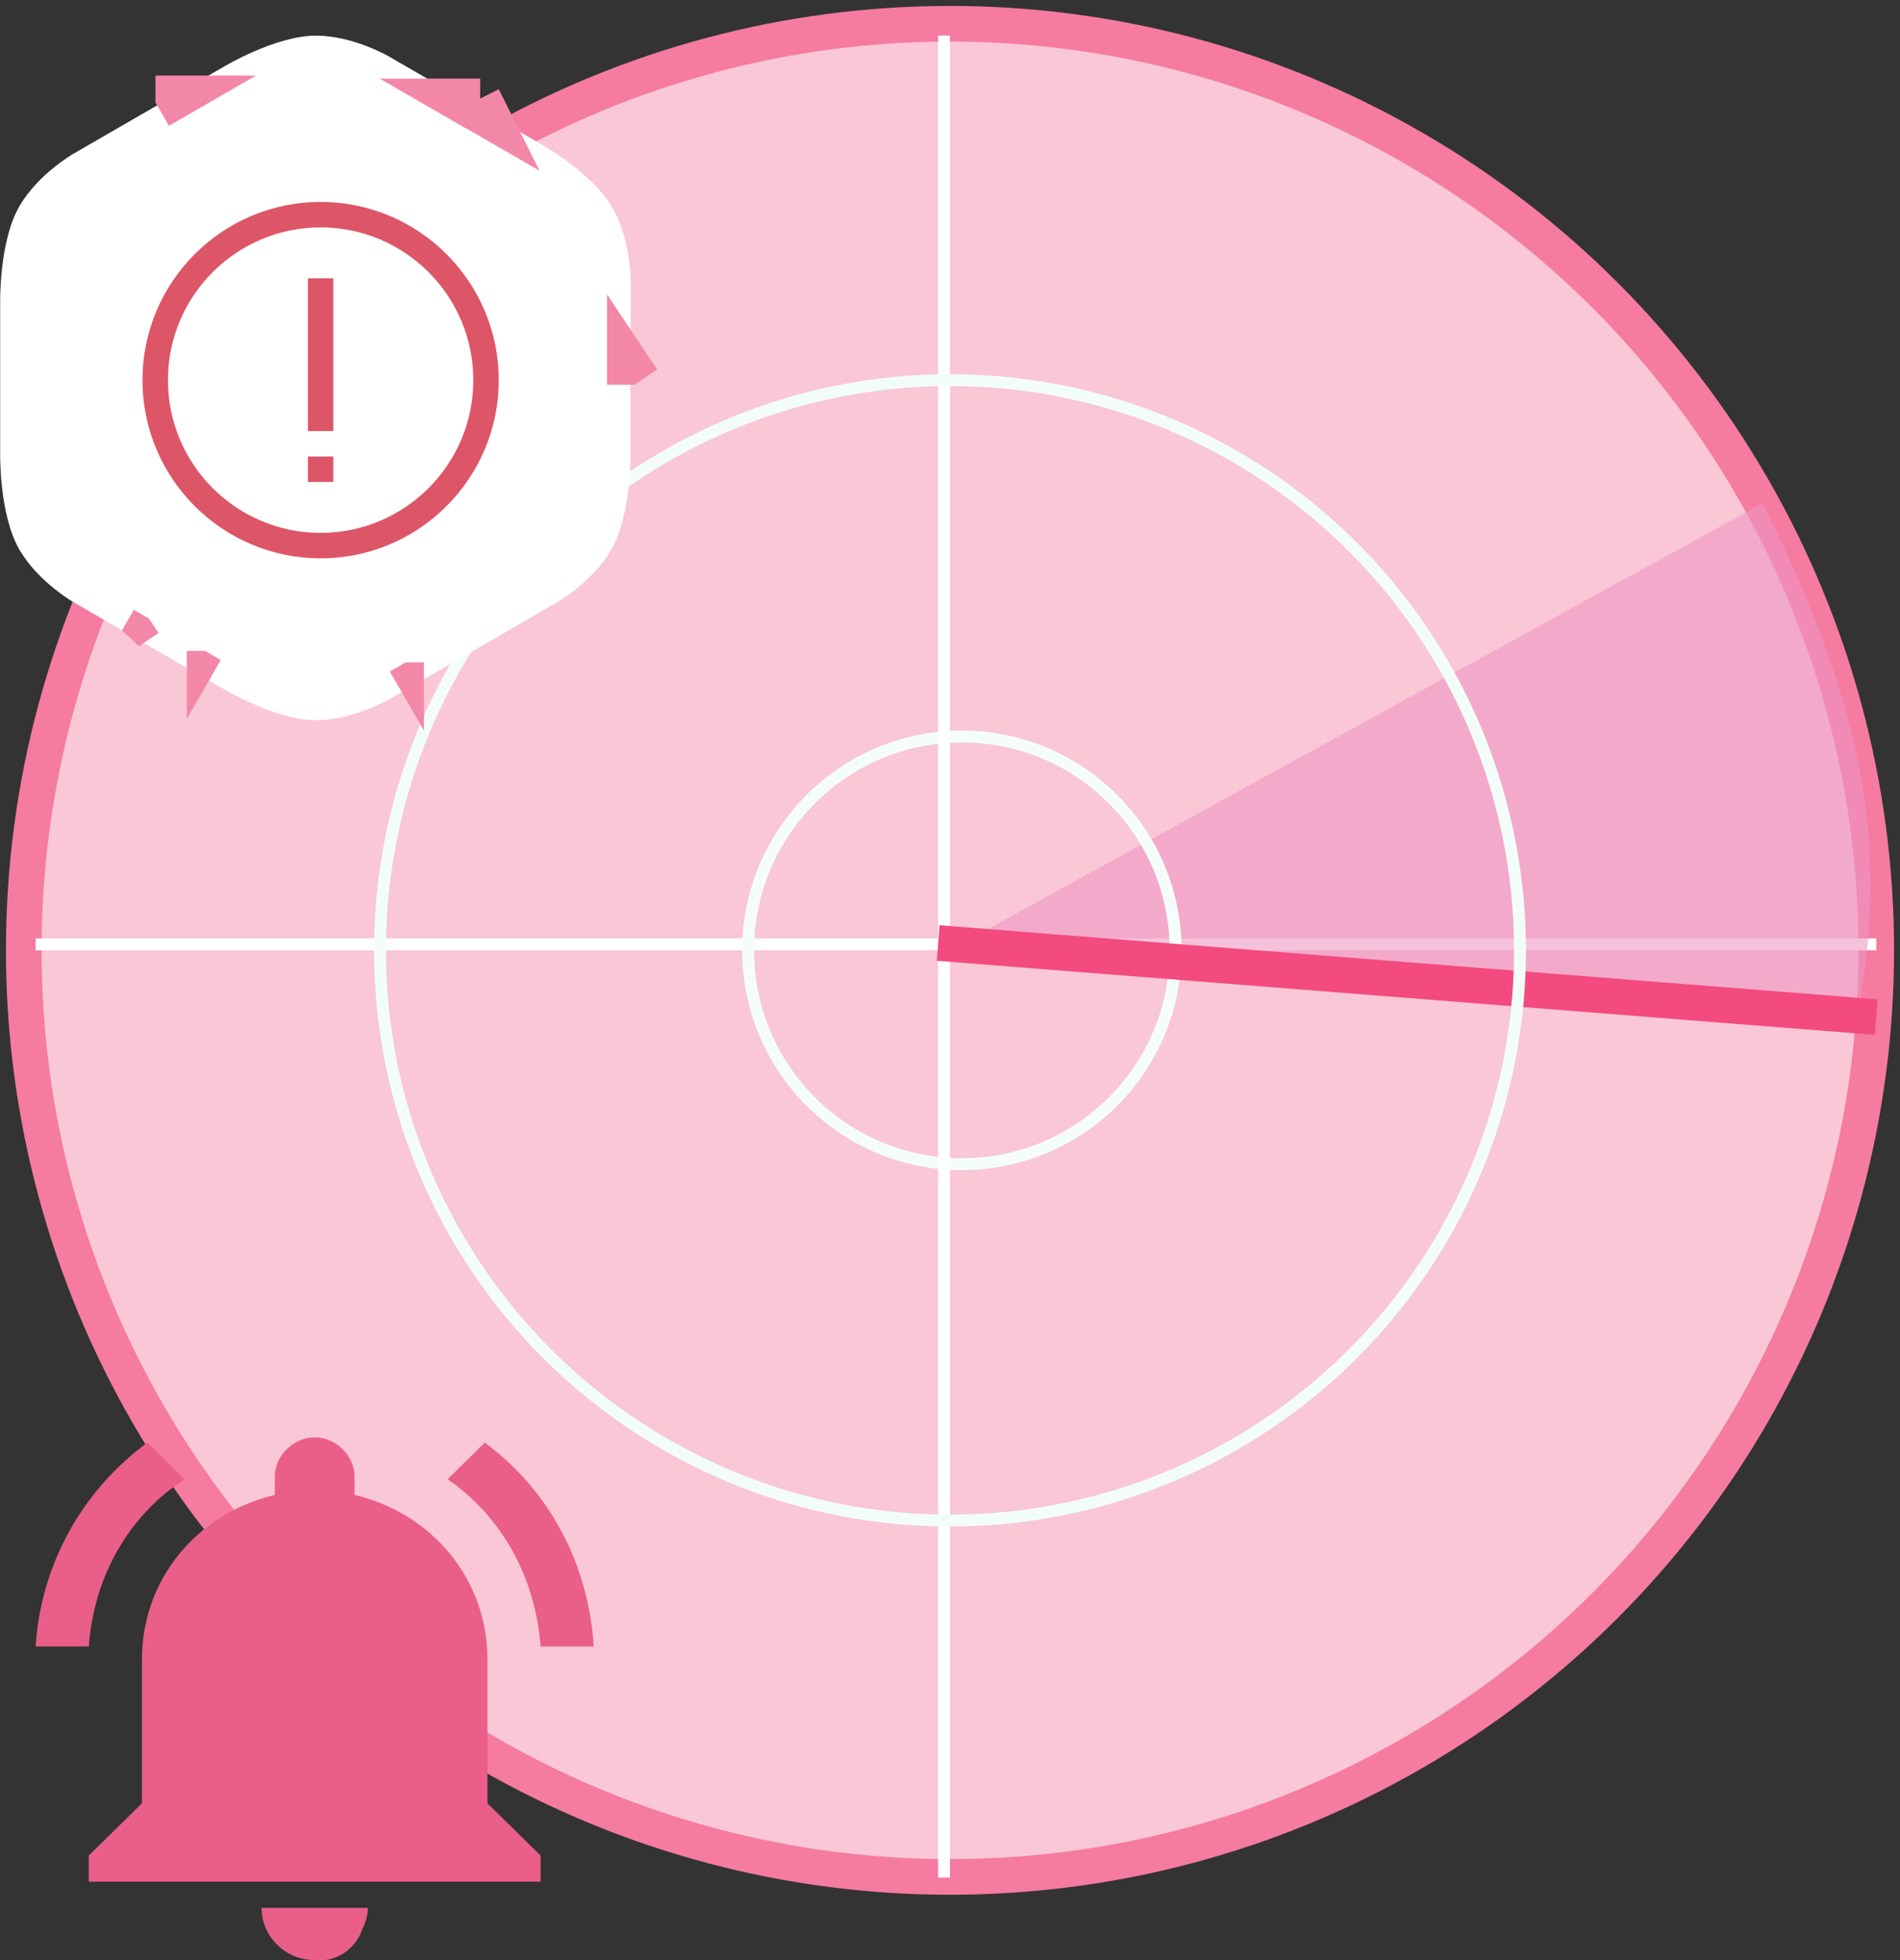 
<svg width="160px" height="165px" viewBox="0 0 160 165" version="1.1" xmlns="http://www.w3.org/2000/svg" xmlns:xlink="http://www.w3.org/1999/xlink">
    <rect x="0" y="0" width="160" height="165" fill="#333333" stroke="none"/>
    <!-- Generator: Sketch 48.2 (47327) - http://www.bohemiancoding.com/sketch -->
    <desc>Created with Sketch.</desc>
    <defs>
        <path d="M18.798,2.644 L14.094,5.36 L14.119,5.36 L11.89,6.646 L6.203,9.931 C6.203,9.931 3.249,11.616 1.661,14.314 C-0.086,17.278 0.015,22.447 0.015,22.447 L0.015,26.366 L0.015,27.879 L0.015,29.748 L0.015,31.643 L0.015,35.18 C0.015,35.18 -0.086,40.352 1.661,43.316 C3.249,46.014 6.203,47.7 6.203,47.7 L11.115,50.534 L11.137,50.567 L16.727,53.794 L16.734,53.794 L18.798,54.983 C18.798,54.983 23.225,57.659 26.668,57.626 C29.798,57.594 32.73,55.883 32.73,55.883 L34.675,54.763 L34.697,54.763 L46.9,47.714 C46.9,47.714 49.853,46.028 51.445,43.331 C53.192,40.366 53.088,35.194 53.088,35.194 L53.088,28.34 L53.117,28.383 L53.117,20.639 C53.117,20.639 53.131,17.239 51.593,14.512 C49.897,11.515 45.366,9.019 45.366,9.019 L40.662,6.303 L40.68,6.34 L39.422,5.616 L39.437,5.616 L32.73,1.744 C32.73,1.744 29.798,0.029 26.668,0 C23.225,-0.029 18.798,2.644 18.798,2.644 Z" id="path-1"></path>
    </defs>
    <g id="Page-1" stroke="none" stroke-width="1" fill="none" fill-rule="evenodd">
        <g id="New-Design" transform="translate(-1177, -2040)">
            <g id="Conflicts" transform="translate(1177, 2042)">
                <circle id="Oval-8" stroke="#F57BA1" stroke-width="3" fill="#F9C7D6" cx="80" cy="78" r="78"></circle>
                <path d="M3.5,77.5 L157.503,77.5" id="Line-34" stroke="#FFFFFF" stroke-linecap="square"></path>
                <path d="M80.734,77.555 L148.418,40.359 C152.605,48.649 155.329,56.113 156.59,62.752 C157.85,69.391 157.818,76.103 156.492,82.887 L80.734,77.555 Z" id="Path" fill-opacity="0.591" fill="#EF97C2"></path>
                <circle id="Oval-7" stroke="#F5FDFB" cx="81" cy="78" r="18"></circle>
                <path d="M79.5,1.5 L79.5,155.552" id="Line-33" stroke="#FFFFFF" stroke-linecap="square"></path>
                <path d="M80.5,77.5 L156.5,83.5" id="Line-32" stroke="#F34A7F" stroke-width="3" stroke-linecap="square"></path>
                <circle id="Oval-8" stroke="#F2FDFA" cx="80" cy="78" r="48"></circle>
                <g id="add-cell" transform="translate(0, 1)" fill-rule="nonzero">
                    <g id="hexagon">
                        <g id="Shape">
                            <use fill="#FFFFFF" fill-rule="evenodd" xlink:href="#path-1"></use>
                            <path stroke="#F387A8" stroke-width="2" d="M35.705,4.616 L38.937,6.482 L39.437,5.616 L39.437,4.616 L35.705,4.616 Z M43.045,8.834 L41.556,5.856 L40.662,6.303 L40.162,7.17 L43.045,8.834 Z M52.117,25.08 L52.117,28.383 L53.117,28.383 L53.949,27.828 L52.117,25.08 Z M34.429,53.763 L34.197,53.897 L34.697,54.763 L34.697,53.763 L34.429,53.763 Z M16.995,52.794 L16.727,52.794 L16.727,53.794 L17.227,52.928 L16.995,52.794 Z M11.839,49.818 L11.637,49.701 L11.137,50.567 L11.969,50.012 L11.839,49.818 Z M17.826,4.36 L14.094,4.36 L14.094,5.36 L14.594,6.226 L17.826,4.36 Z"></path>
                        </g>
                    </g>
                    <g id="excl-round" transform="translate(12, 14)" fill="#DD5667">
                        <path d="M15,2.143 C22.098,2.143 27.857,7.902 27.857,15 C27.857,22.098 22.098,27.857 15,27.857 C7.902,27.857 2.143,22.098 2.143,15 C2.143,7.902 7.902,2.143 15,2.143 Z M15,0 C6.723,0 0,6.723 0,15 C0,23.277 6.723,30 15,30 C23.277,30 30,23.277 30,15 C30,6.723 23.277,0 15,0 Z" id="Shape"></path>
                        <path d="M13.929,21.429 L16.071,21.429 L16.071,23.571 L13.929,23.571 L13.929,21.429 Z M13.929,6.429 L16.071,6.429 L16.071,19.286 L13.929,19.286 L13.929,6.429 Z" id="Shape"></path>
                    </g>
                </g>
                <g id="notifications-on" transform="translate(3, 119)" fill="#EA5E8A" fill-rule="nonzero">
                    <path d="M12.533,3.52 L9.4,0.44 C4.029,4.4 0.448,10.56 0,17.6 L4.476,17.6 C4.924,11.66 7.833,6.6 12.533,3.52 Z M42.524,17.6 L47,17.6 C46.552,10.56 43.195,4.4 37.824,0.44 L34.69,3.52 C39.167,6.6 42.076,11.66 42.524,17.6 Z M38.048,18.7 C38.048,11.88 33.348,6.38 26.857,4.84 L26.857,3.3 C26.857,1.54 25.29,0 23.5,0 C21.71,0 20.143,1.54 20.143,3.3 L20.143,4.84 C13.652,6.38 8.952,11.88 8.952,18.7 L8.952,30.8 L4.476,35.2 L4.476,37.4 L42.524,37.4 L42.524,35.2 L38.048,30.8 L38.048,18.7 Z M23.5,44 L24.395,44 C25.962,43.78 27.081,42.68 27.529,41.36 C27.752,40.92 27.976,40.26 27.976,39.6 L19.024,39.6 C19.024,42.02 21.038,44 23.5,44 Z" id="Shape"></path>
                </g>
            </g>
        </g>
    </g>
</svg>